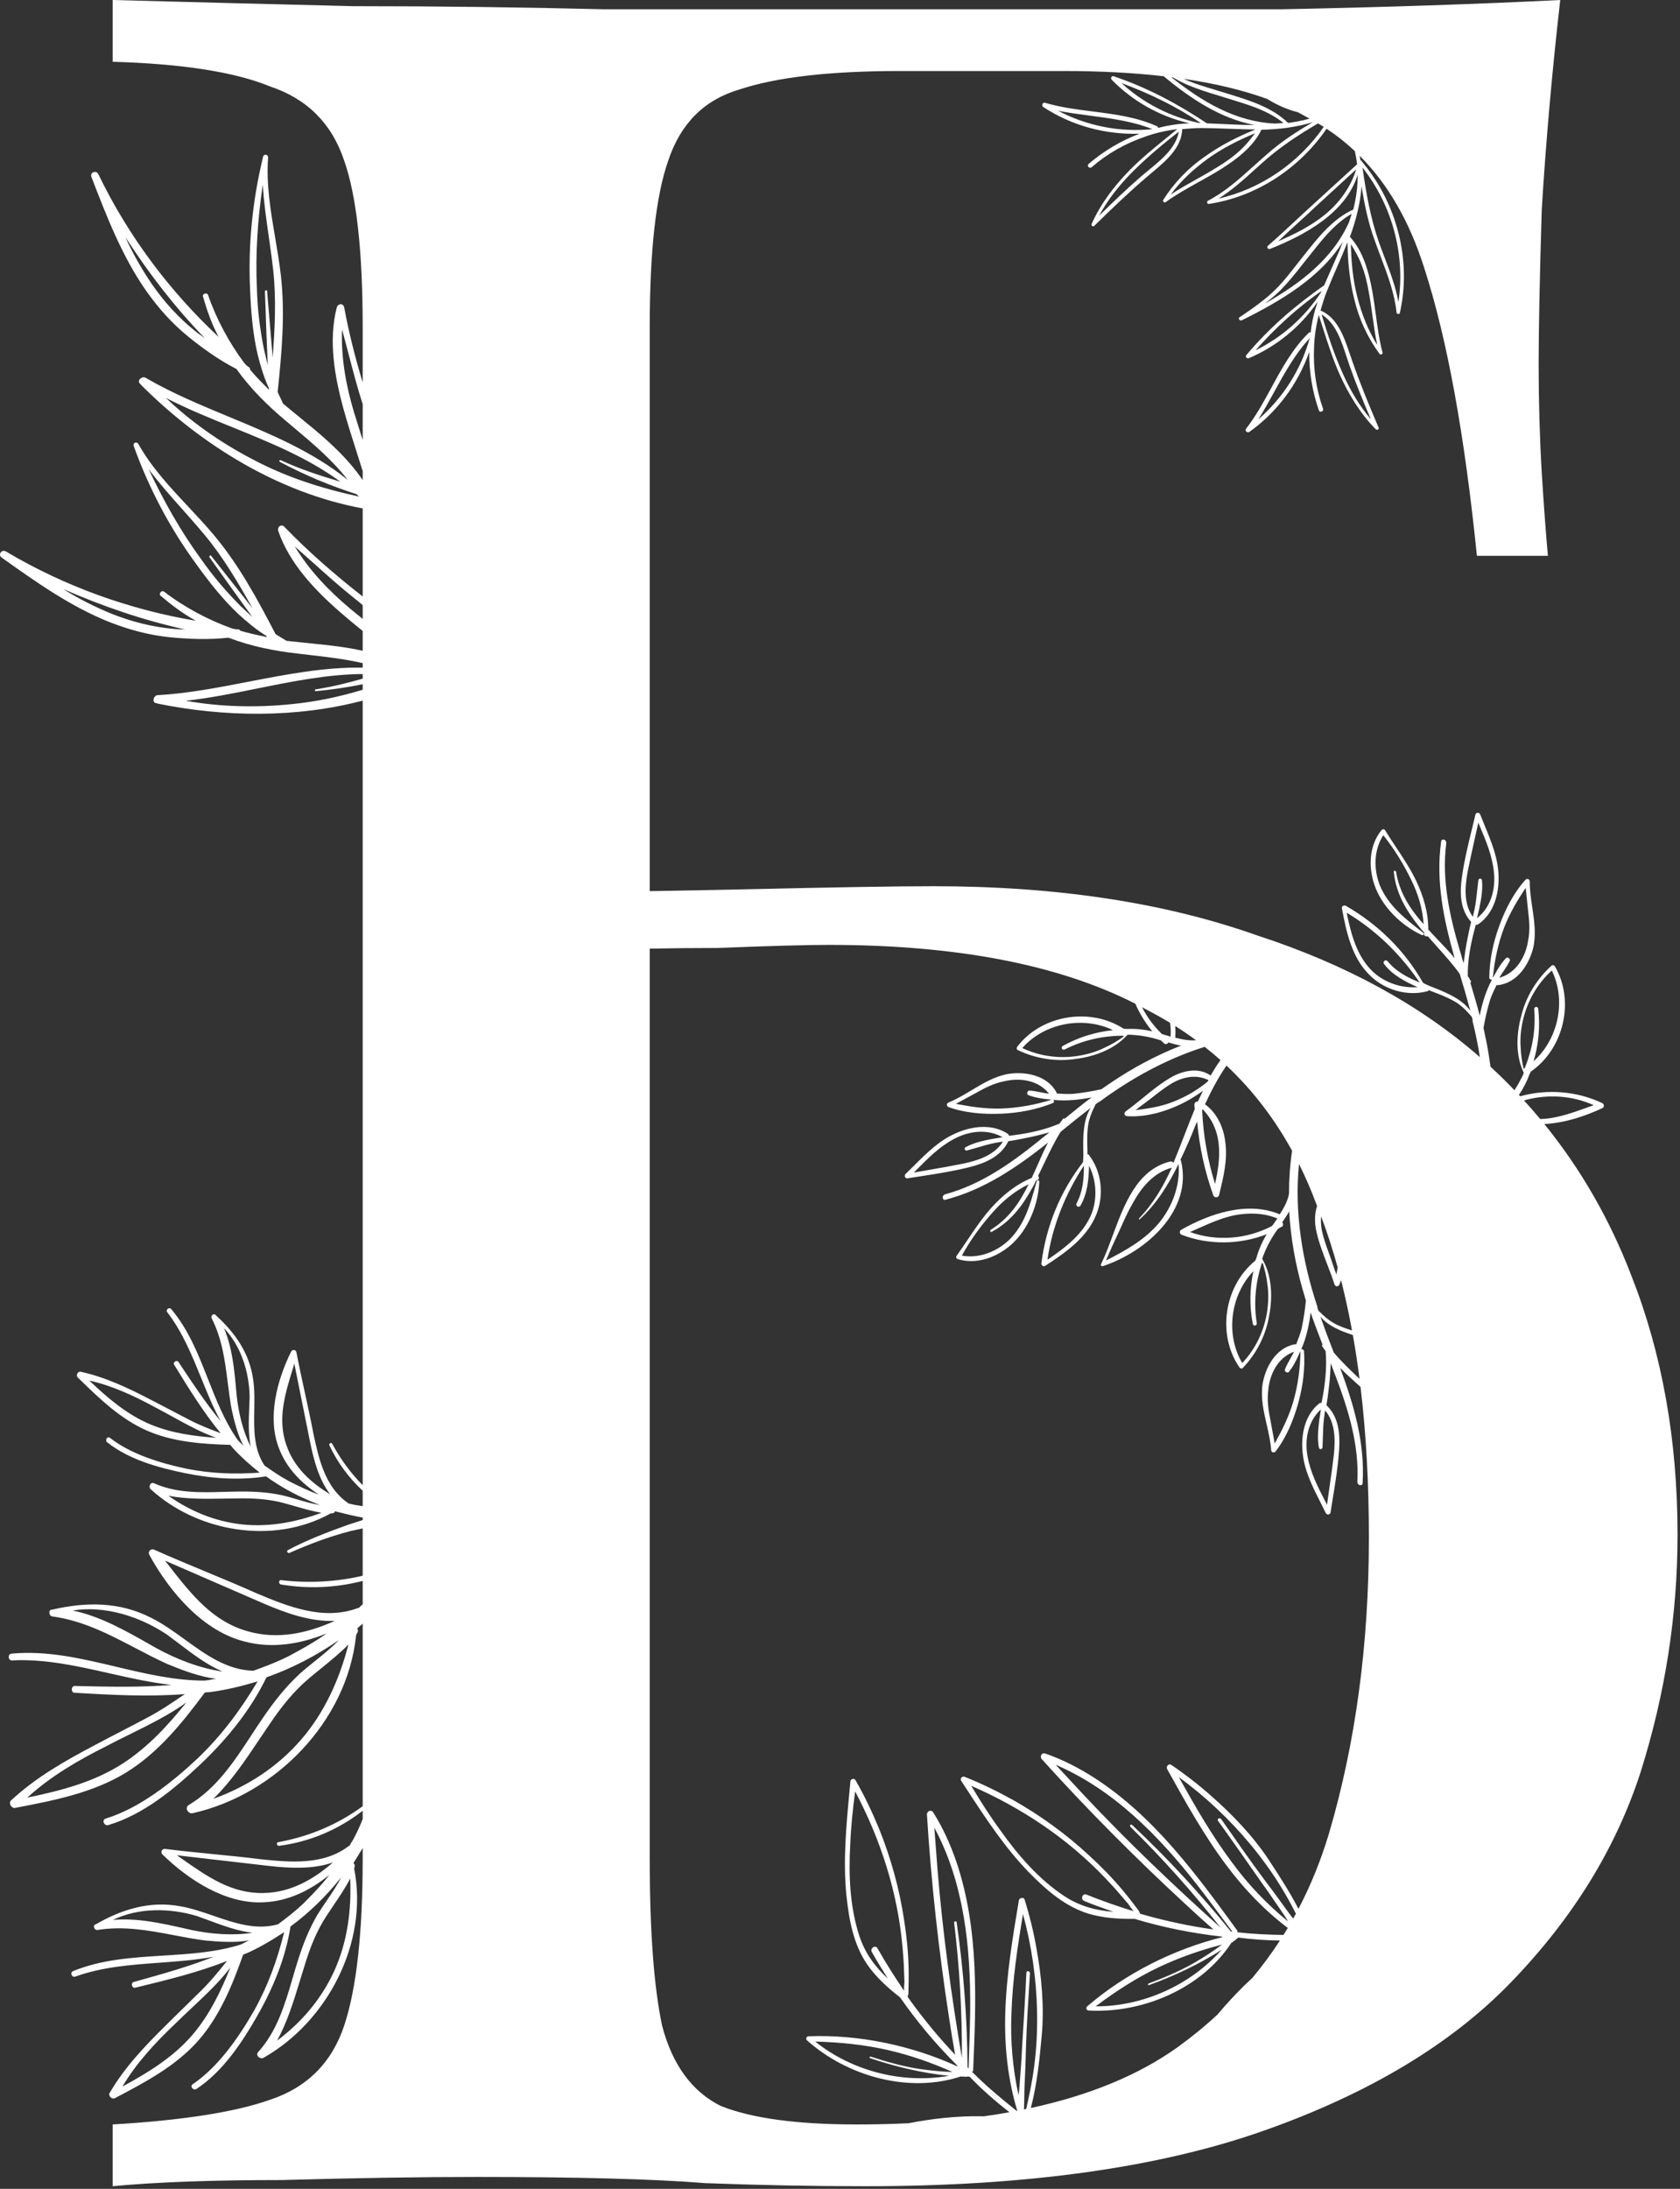 <svg width="86" height="112" viewBox="0 0 86 112" fill="none" xmlns="http://www.w3.org/2000/svg">
<rect x="0" y="0" width="86" height="112" fill="#333333" stroke="none"/>
<path fill-rule="evenodd" clip-rule="evenodd" d="M79.87 0C79.449 3.687 79.133 7.268 78.922 10.744C78.817 14.22 78.764 16.853 78.764 18.644C78.764 20.54 78.817 22.383 78.922 24.174C79.028 25.859 79.133 27.281 79.238 28.44H75.604C74.972 22.225 74.077 17.327 72.918 13.746C72.167 11.355 71.061 9.43 69.601 7.969C69.619 8.048 69.634 8.128 69.647 8.209C69.686 8.215 69.716 8.235 69.726 8.284L69.741 8.294C71.523 10.434 72.265 13.343 71.659 16.011C71.65 16.089 71.507 16.076 71.492 16.003C71.39 15.019 71.043 14.1 70.696 13.181C70.587 12.892 70.477 12.603 70.376 12.312C70.04 11.409 69.852 10.479 69.698 9.531C69.636 10.416 69.406 11.294 69.103 12.121C69.767 12.826 70.059 13.889 70.227 14.784C70.311 15.221 70.369 15.659 70.428 16.095C70.516 16.748 70.604 17.399 70.773 18.045C70.787 18.118 70.684 18.175 70.62 18.11C70.005 17.269 69.576 16.345 69.333 15.336C69.091 14.391 68.986 13.371 68.98 12.396C68.811 12.819 68.631 13.235 68.451 13.65C68.271 14.065 68.091 14.481 67.922 14.904C67.795 15.218 67.697 15.552 67.599 15.886C68.47 16.256 68.804 17.243 69.094 18.1C69.133 18.215 69.172 18.329 69.21 18.438C69.61 19.596 70.084 20.74 70.567 21.87C70.611 21.964 70.498 22.035 70.42 21.96C69.617 21.14 69.041 20.179 68.582 19.171C68.225 18.367 67.963 17.546 67.699 16.718C67.635 16.519 67.571 16.318 67.506 16.119C67.374 16.662 67.282 17.21 67.268 17.77C67.215 18.832 67.369 19.907 67.725 20.908C67.779 21.05 67.568 21.138 67.513 20.996C67.178 20.029 67.009 19.008 67.022 18.004C66.44 19.654 65.38 21.085 63.956 22.099C63.868 22.166 63.706 22.055 63.784 21.94C64.294 21.285 64.692 20.553 65.091 19.822C65.631 18.829 66.172 17.837 66.991 17.034C67.011 17.005 67.06 16.996 67.09 17.017C67.148 16.55 67.236 16.103 67.378 15.673C67.395 15.631 67.406 15.591 67.417 15.551C67.428 15.511 67.439 15.472 67.456 15.431C66.583 16.714 65.361 17.718 63.931 18.328C63.838 18.37 63.725 18.25 63.798 18.174C64.956 16.789 66.301 15.636 67.784 14.599C67.903 14.321 68.026 14.046 68.148 13.771C68.291 13.45 68.433 13.13 68.568 12.812L68.744 12.362C67.592 14.215 65.519 15.421 63.565 16.391C63.471 16.433 63.353 16.289 63.456 16.233C64.139 15.769 64.821 15.305 65.4 14.707C65.717 14.379 66.001 14.016 66.286 13.652C66.399 13.508 66.512 13.364 66.627 13.221C66.679 13.156 66.731 13.091 66.783 13.024C67.48 12.145 68.236 11.19 69.277 10.721C69.294 10.648 69.309 10.579 69.324 10.51C69.338 10.441 69.353 10.372 69.37 10.299C69.458 9.852 69.506 9.4 69.501 8.932C68.914 10.875 66.817 12.022 65.014 12.736C64.921 12.778 64.817 12.645 64.906 12.578C65.385 12.158 65.849 11.728 66.312 11.297C66.622 11.009 66.932 10.722 67.247 10.437L69.471 8.406C69.441 8.175 69.407 7.951 69.352 7.728C68.903 7.306 68.421 6.926 67.908 6.587C66.507 8.633 64.299 10.072 61.878 10.436C61.802 10.455 61.762 10.318 61.825 10.277C62.705 9.823 63.434 9.166 64.164 8.508C64.394 8.301 64.623 8.095 64.857 7.894C65.576 7.253 66.374 6.739 67.201 6.251C66.353 6.515 65.453 6.62 64.572 6.639C64.157 7.514 63.273 8.173 62.5 8.655C62.123 8.892 61.737 9.106 61.352 9.32C60.776 9.639 60.201 9.958 59.661 10.35C59.599 10.39 59.508 10.315 59.545 10.232C60.104 9.352 60.809 8.616 61.661 8.024C62.453 7.454 63.365 6.985 64.271 6.625C63.815 6.621 63.363 6.605 62.91 6.588C62.458 6.572 62.005 6.555 61.55 6.552C61.211 6.548 60.864 6.578 60.517 6.609C60.49 7.555 59.692 8.225 58.999 8.807C58.906 8.885 58.815 8.962 58.727 9.037C57.794 9.831 56.9 10.689 56.023 11.55C55.952 11.626 55.845 11.546 55.886 11.446C56.358 10.4 57.044 9.513 57.816 8.719C58.435 8.093 59.105 7.55 59.78 7.003C59.942 6.871 60.105 6.74 60.267 6.606C59.713 6.681 59.169 6.795 58.642 6.985C57.634 7.323 56.689 7.857 55.886 8.552C55.773 8.655 55.614 8.49 55.727 8.388C56.505 7.723 57.395 7.195 58.335 6.842C56.586 6.9 54.868 6.433 53.405 5.476C53.311 5.418 53.354 5.227 53.49 5.258C54.286 5.494 55.113 5.599 55.939 5.704C57.06 5.846 58.181 5.989 59.227 6.46C59.261 6.468 59.287 6.51 59.279 6.545C59.735 6.43 60.183 6.349 60.636 6.324C60.68 6.325 60.722 6.321 60.763 6.317C60.804 6.313 60.845 6.308 60.89 6.309C59.377 5.963 57.997 5.19 56.909 4.08C56.836 4.009 56.905 3.86 57.003 3.901C58.715 4.475 60.278 5.309 61.784 6.312C62.086 6.322 62.387 6.336 62.686 6.35C63.038 6.366 63.388 6.382 63.733 6.392L64.216 6.393C62.496 6.073 60.948 5.05 59.57 3.901C58.017 3.723 56.305 3.634 54.432 3.634H46.058C42.477 3.634 39.738 3.95 37.842 4.582C36.051 5.109 34.84 6.32 34.208 8.216C33.576 10.007 33.26 12.851 33.26 16.748V45.596C34.919 45.572 36.552 45.541 38.158 45.504C42.688 45.399 45.9 45.346 47.796 45.346C54.116 45.346 59.646 46.189 64.386 47.874C68.911 49.349 72.7 51.422 75.755 54.091C75.658 53.47 75.532 52.854 75.381 52.248C75.391 52.176 75.364 52.099 75.337 52.023C75.051 51.69 74.759 51.394 74.382 51.197C74.074 51.026 73.739 50.897 73.407 50.769C73.315 50.733 73.223 50.697 73.132 50.661C73.127 50.697 73.087 50.728 73.051 50.724C72.026 50.989 70.897 50.653 70.148 49.929C69.202 49.031 68.918 47.69 68.692 46.468C68.671 46.355 68.824 46.302 68.891 46.348C70.563 47.307 71.91 48.644 72.85 50.293C73.072 50.415 73.298 50.5 73.525 50.586L73.527 50.586C74.136 50.834 74.864 51.152 75.267 51.72C75.094 51.073 74.917 50.462 74.724 49.831C74.372 49.341 73.976 48.901 73.577 48.456L73.576 48.455L73.575 48.454L73.574 48.453C73.412 48.273 73.248 48.09 73.087 47.905C73.01 47.931 72.887 47.896 72.901 47.788C72.903 47.77 72.9 47.756 72.898 47.742L72.896 47.73C72.895 47.725 72.894 47.72 72.894 47.714C72.894 47.708 72.894 47.702 72.895 47.695C72.796 47.608 72.702 47.486 72.624 47.384C71.977 46.581 71.452 45.685 71.351 44.626C71.324 44.549 71.437 44.528 71.464 44.605C71.636 45.673 72.186 46.518 72.874 47.289C72.828 46.513 72.598 45.748 72.25 45.041C71.86 44.236 71.377 43.438 70.809 42.737C70.325 43.498 70.311 44.449 70.625 45.28C71.052 46.324 71.902 46.986 72.75 47.646L72.854 47.726C72.921 47.772 72.851 47.891 72.783 47.845C71.729 47.355 70.736 46.395 70.352 45.262C70.048 44.359 70.081 43.263 70.713 42.486C70.758 42.419 70.851 42.413 70.898 42.474C71.074 42.761 71.26 43.041 71.445 43.321C71.817 43.88 72.188 44.44 72.487 45.054C72.861 45.839 73.118 46.68 73.114 47.56C73.294 47.762 73.479 47.955 73.663 48.148L73.664 48.149L73.665 48.15C73.937 48.434 74.208 48.718 74.463 49.025C73.909 47.08 73.489 45.098 73.772 43.064C73.775 42.899 74.047 42.918 74.035 43.155C73.796 44.993 74.199 46.826 74.719 48.602C74.759 48.717 74.79 48.831 74.821 48.946C74.852 49.06 74.883 49.174 74.923 49.289C74.979 48.857 75.036 48.424 75.128 47.997C75.181 47.729 75.234 47.461 75.308 47.177L75.276 47.136C74.719 46.493 74.723 45.613 74.847 44.804C74.969 43.976 75.166 43.169 75.363 42.365C75.418 42.139 75.473 41.913 75.527 41.687C75.541 41.579 75.71 41.547 75.768 41.665C75.843 41.859 75.923 42.053 76.004 42.248L76.004 42.249L76.004 42.25L76.005 42.251C76.348 43.084 76.696 43.928 76.712 44.836C76.739 45.757 76.459 46.782 75.638 47.314C75.62 47.311 75.606 47.314 75.592 47.316C75.578 47.319 75.564 47.322 75.546 47.319C75.524 47.417 75.498 47.51 75.472 47.603C75.447 47.696 75.421 47.789 75.399 47.886C75.238 48.562 75.133 49.226 75.136 49.905C75.134 49.925 75.132 49.934 75.135 49.942C75.137 49.948 75.141 49.953 75.147 49.961C75.181 50.005 75.204 50.047 75.226 50.087C75.244 50.121 75.262 50.153 75.284 50.181C75.315 50.222 75.29 50.274 75.269 50.29C75.436 50.844 75.602 51.398 75.748 51.968C75.805 51.664 75.879 51.38 75.973 51.081C76.078 50.753 76.209 50.428 76.376 50.118C76.323 50.14 76.242 50.101 76.237 50.035C76.246 49.119 76.436 48.228 76.749 47.372C77.061 46.515 77.503 45.658 78.101 45.005C78.182 44.943 78.306 44.978 78.308 45.106C78.307 45.553 78.372 45.995 78.438 46.435C78.538 47.113 78.638 47.787 78.493 48.469C78.288 49.34 77.669 50.302 76.684 50.407C76.671 50.417 76.66 50.413 76.645 50.407C76.636 50.403 76.625 50.399 76.612 50.397C76.486 50.656 76.361 50.914 76.272 51.177C76.139 51.636 76.022 52.115 75.941 52.599C75.965 52.694 75.984 52.793 76.003 52.892C76.022 52.99 76.042 53.089 76.066 53.184C76.16 53.645 76.237 54.11 76.297 54.578C76.329 54.608 76.362 54.638 76.394 54.668C76.783 55.031 77.16 55.403 77.525 55.783C77.663 55.574 77.79 55.355 77.904 55.12C77.926 55.086 77.94 55.051 77.954 55.016C77.967 54.981 77.981 54.947 78.004 54.913C77.996 54.903 77.993 54.889 77.99 54.874C77.988 54.86 77.985 54.846 77.977 54.836C77.576 53.975 77.624 52.9 77.87 51.998C78.109 51.003 78.668 50.088 79.435 49.403C79.496 49.356 79.563 49.402 79.595 49.443C80.629 51.215 80.053 53.667 78.362 54.833L78.287 54.988C78.158 55.349 77.971 55.703 77.755 56.026L77.819 56.094C79.196 55.709 80.735 55.828 82.019 56.445C82.123 56.496 82.14 56.645 82.023 56.702C81.132 57.119 80.087 57.464 79.054 57.514C80.92 59.813 82.404 62.393 83.504 65.254C85.084 69.257 85.874 73.681 85.874 78.526C85.874 82.634 85.242 86.689 83.978 90.692C82.714 94.589 80.502 98.171 77.342 101.436C74.287 104.596 70.074 107.124 64.702 109.02C59.33 110.916 52.536 111.864 44.32 111.864C41.581 111.864 38.843 111.811 36.104 111.706C33.471 111.495 29.573 111.39 24.412 111.39C21.463 111.39 18.145 111.443 14.458 111.548C10.877 111.548 7.98 111.653 5.768 111.864V108.704C9.349 108.493 12.036 108.072 13.826 107.44C15.722 106.808 16.986 105.544 17.618 103.648C18.25 101.752 18.566 98.908 18.566 95.116V94.562C18.412 94.82 18.255 95.07 18.097 95.321L18.093 95.327C18.155 95.384 18.183 95.454 18.141 95.551C18.148 95.568 18.143 95.58 18.138 95.592C18.133 95.605 18.127 95.617 18.134 95.634C18.869 99.421 16.749 103.445 13.493 105.292C13.334 105.395 13.052 105.183 13.217 104.997C14.184 103.93 14.586 102.558 14.979 101.216C15.071 100.9 15.163 100.585 15.262 100.277C15.511 99.493 15.808 98.73 16.236 97.996C16.385 97.751 16.548 97.512 16.713 97.271C16.976 96.886 17.244 96.494 17.465 96.059C16.72 96.998 15.83 97.874 14.871 98.574C14.621 100.166 13.992 101.705 13.191 103.11C12.39 104.515 11.417 105.989 10.058 106.887C9.899 106.99 9.686 106.751 9.879 106.635C11.169 105.763 12.211 104.263 12.992 102.906C13.717 101.612 14.194 100.294 14.546 98.863C13.946 99.261 13.332 99.624 12.691 99.917L12.449 100.012C11.883 101.607 11.233 103.195 10.129 104.437C8.983 105.726 7.42 106.549 5.919 107.339L5.866 107.367C5.728 107.422 5.542 107.253 5.604 107.107C6.363 105.799 7.405 104.703 8.496 103.627C8.79 103.333 9.08 103.051 9.369 102.769L9.369 102.768C9.67 102.475 9.97 102.182 10.276 101.877C10.766 101.401 11.194 100.87 11.622 100.338C10.104 100.935 8.504 101.323 6.904 101.711C6.753 101.73 6.691 101.472 6.829 101.418L6.942 101.387C8.302 101.008 9.63 100.638 10.939 100.122C10.027 100.292 9.092 100.36 8.157 100.429C6.697 100.535 5.234 100.642 3.851 101.138C3.678 101.206 3.568 100.926 3.74 100.858C5.206 100.259 6.776 100.162 8.347 100.065C9.682 99.982 11.018 99.9 12.291 99.509C12.377 99.475 12.452 99.436 12.526 99.397C12.6 99.357 12.674 99.318 12.76 99.284C12.015 99.416 11.236 99.359 10.492 99.289C9.961 99.22 9.438 99.121 8.918 99.022C7.626 98.777 6.344 98.535 4.983 98.754C4.832 98.774 4.735 98.529 4.873 98.475L4.908 98.461C6.239 97.695 7.66 97.256 9.204 97.536C9.778 97.631 10.349 97.828 10.922 98.025C12.008 98.399 13.101 98.776 14.229 98.463C14.692 98.12 15.12 97.79 15.554 97.377L15.556 97.374C16.011 96.913 16.466 96.452 16.858 95.935C15.893 96.719 14.761 97.285 13.507 97.335C11.597 97.442 9.681 96.218 8.324 94.896C8.2 94.783 8.282 94.589 8.448 94.605C9.265 94.707 10.084 94.788 10.902 94.87C11.721 94.951 12.54 95.032 13.357 95.134C14.894 95.296 16.583 95.438 17.866 94.448L17.901 94.434C17.932 94.362 17.975 94.294 18.018 94.227C18.061 94.159 18.105 94.092 18.136 94.019C18.303 93.708 18.441 93.393 18.566 93.078V92.653C17.323 93.62 15.851 94.247 14.281 94.447C14.164 94.453 14.13 94.265 14.247 94.259C15.836 93.971 17.294 93.351 18.566 92.421V83.079C18.473 83.161 18.38 83.242 18.287 83.323C18.336 83.405 18.343 83.492 18.265 83.585C18.267 83.607 18.257 83.618 18.247 83.63C18.237 83.642 18.227 83.653 18.229 83.675C17.77 88.101 14.081 91.831 9.868 92.777C9.658 92.838 9.418 92.509 9.663 92.359C11.086 91.507 11.991 90.126 12.874 88.778C13.082 88.459 13.29 88.143 13.502 87.835C14.04 87.053 14.624 86.311 15.342 85.645C15.588 85.425 15.848 85.216 16.111 85.005C16.531 84.668 16.958 84.325 17.348 83.919C16.21 84.706 14.934 85.374 13.641 85.825C12.832 87.498 11.622 88.986 10.267 90.268C8.912 91.55 7.343 92.85 5.542 93.386C5.333 93.446 5.177 93.111 5.429 93.047C7.145 92.518 8.799 91.212 10.115 89.976C11.349 88.791 12.317 87.496 13.186 86.035C12.391 86.273 11.591 86.468 10.785 86.576L10.487 86.6C9.326 88.171 8.077 89.705 6.442 90.706C4.747 91.743 2.749 92.127 0.829 92.496L0.754 92.51C0.584 92.524 0.435 92.275 0.553 92.135C1.83 90.946 3.347 90.085 4.911 89.264C5.343 89.034 5.765 88.815 6.187 88.597C6.609 88.378 7.031 88.16 7.463 87.929C8.163 87.569 8.814 87.126 9.464 86.682C7.589 86.833 5.693 86.724 3.798 86.616C3.624 86.586 3.642 86.281 3.813 86.267L3.935 86.27C5.568 86.308 7.162 86.346 8.783 86.215C7.719 86.097 6.664 85.859 5.609 85.621C3.961 85.249 2.312 84.876 0.62 84.959C0.406 84.976 0.379 84.631 0.592 84.614C2.41 84.444 4.176 84.863 5.943 85.283C7.443 85.639 8.945 85.996 10.481 85.992C10.588 85.984 10.682 85.965 10.777 85.947C10.873 85.928 10.967 85.909 11.074 85.901C10.208 85.797 9.367 85.473 8.569 85.146C8.006 84.891 7.462 84.607 6.92 84.323C5.576 83.62 4.245 82.922 2.669 82.708C2.495 82.679 2.471 82.376 2.641 82.363L2.684 82.359C4.41 81.96 6.125 81.953 7.735 82.779C8.337 83.076 8.902 83.485 9.468 83.895C10.541 84.672 11.621 85.454 12.971 85.488C13.596 85.264 14.179 85.043 14.797 84.733C15.455 84.376 16.112 84.019 16.72 83.579C15.391 84.12 13.953 84.366 12.551 84.001C10.408 83.477 8.704 81.485 7.649 79.57C7.55 79.404 7.707 79.218 7.884 79.291C8.751 79.677 9.627 80.041 10.504 80.406C11.38 80.77 12.256 81.134 13.124 81.521C14.767 82.215 16.583 82.938 18.331 82.276L18.374 82.272C18.43 82.205 18.498 82.147 18.566 82.088V80.893C17.203 81.243 15.778 81.311 14.375 81.073C14.243 81.04 14.268 80.82 14.4 80.853C15.818 81.018 17.217 80.942 18.566 80.627V78.206C18.33 78.255 18.097 78.306 17.874 78.359C16.835 78.632 15.807 79.02 14.819 79.459C14.724 79.496 14.647 79.352 14.742 79.314C15.739 78.785 16.767 78.396 17.841 78.012L18.566 77.777V77.646C18.53 77.64 18.494 77.635 18.455 77.631C18.004 77.545 17.579 77.437 17.154 77.33C17.124 77.396 17.074 77.438 16.983 77.429C16.97 77.44 16.959 77.439 16.947 77.438C16.936 77.437 16.924 77.436 16.912 77.446C13.988 79.062 10.107 78.39 7.715 76.201C7.588 76.098 7.687 75.808 7.885 75.895C9.021 76.406 10.26 76.371 11.47 76.336C11.755 76.328 12.039 76.32 12.32 76.319C13.033 76.315 13.74 76.356 14.459 76.513C14.701 76.57 14.941 76.641 15.184 76.712C15.572 76.826 15.966 76.942 16.383 77.008C15.41 76.645 14.451 76.145 13.618 75.542C12.24 75.761 10.804 75.654 9.432 75.37C8.061 75.085 6.587 74.676 5.484 73.797C5.357 73.693 5.497 73.454 5.644 73.582C6.707 74.412 8.221 74.87 9.547 75.151C10.807 75.402 12.021 75.443 13.293 75.352C12.805 74.964 12.342 74.555 11.93 74.105L11.787 73.931C10.321 73.89 8.84 73.779 7.521 73.201C6.155 72.602 5.061 71.536 4.01 70.511L3.969 70.471C3.887 70.372 3.977 70.173 4.113 70.186C5.394 70.462 6.576 71.028 7.752 71.639C8.079 71.806 8.394 71.972 8.709 72.137C9.025 72.304 9.342 72.471 9.67 72.638C10.193 72.915 10.745 73.126 11.297 73.336C10.4 72.246 9.653 71.031 8.906 69.816C8.85 69.697 9.046 69.577 9.128 69.676L9.179 69.754C9.856 70.776 10.517 71.774 11.293 72.716C10.909 72.01 10.603 71.258 10.297 70.505C9.819 69.331 9.341 68.154 8.563 67.147C8.461 67.023 8.662 66.858 8.764 66.982C9.649 68.029 10.149 69.297 10.648 70.566C11.073 71.643 11.498 72.722 12.159 73.666C12.21 73.728 12.262 73.779 12.314 73.83C12.367 73.88 12.419 73.931 12.47 73.993C12.162 73.414 12.001 72.757 11.86 72.125C11.775 71.669 11.717 71.212 11.659 70.756C11.516 69.626 11.374 68.507 10.83 67.444C10.773 67.324 10.949 67.179 11.031 67.279L11.051 67.303C12.038 68.196 12.778 69.249 12.96 70.596C13.035 71.094 13.026 71.618 13.016 72.142C12.998 73.137 12.98 74.138 13.538 74.984C13.945 75.273 14.331 75.538 14.787 75.785L14.788 75.786C15.29 76.038 15.792 76.289 16.324 76.475C15.42 75.888 14.651 75.108 14.274 74.087C13.677 72.542 14.173 70.637 14.9 69.166C14.96 69.034 15.142 69.05 15.173 69.191C15.307 69.891 15.459 70.587 15.611 71.283C15.762 71.979 15.914 72.676 16.048 73.376C16.326 74.686 16.66 76.115 17.818 76.908L17.838 76.933C17.906 76.939 17.974 76.957 18.041 76.975C18.108 76.992 18.175 77.01 18.243 77.016C18.351 77.036 18.459 77.052 18.566 77.066V76.277C17.858 75.622 17.277 74.837 16.861 73.954C16.825 73.859 16.971 73.781 17.007 73.876C17.431 74.666 17.954 75.376 18.566 75.994V35.85C15.159 36.745 11.472 36.695 8.058 36C8.02 35.975 8.02 35.975 7.989 35.981C7.753 35.933 7.872 35.578 8.064 35.571C9.617 35.483 11.173 35.181 12.731 34.88C14.673 34.505 16.618 34.128 18.566 34.162V33.931C17.66 33.722 16.712 33.613 15.809 33.509C15.633 33.489 15.458 33.468 15.286 33.448C14.064 33.312 12.854 33.074 11.695 32.629C10.688 32.743 9.647 32.7 8.693 32.606C7.639 32.501 6.613 32.224 5.629 31.84C3.623 31.047 1.84 29.779 0.093 28.536C-0.132 28.387 0.093 28.076 0.318 28.226C3.341 30.021 6.653 31.195 10.029 31.764C9.374 31.409 8.797 30.971 8.208 30.471C8.119 30.358 8.278 30.193 8.39 30.267C9.43 31.068 10.666 31.727 11.886 32.16C11.912 32.167 11.933 32.171 11.951 32.174C11.979 32.178 12 32.182 12.023 32.197C12.054 32.191 12.079 32.194 12.104 32.197C12.128 32.2 12.153 32.202 12.184 32.196C12.252 32.214 12.29 32.239 12.296 32.271C12.737 32.404 13.2 32.501 13.664 32.596C13.653 32.587 13.649 32.566 13.644 32.545C13.125 32.227 12.655 31.833 12.216 31.432C11.412 30.681 10.704 29.777 10.066 28.892C8.706 27.041 7.628 24.997 6.846 22.826C6.782 22.675 6.984 22.566 7.079 22.711C7.751 23.913 8.694 24.919 9.636 25.924C10.078 26.396 10.52 26.868 10.933 27.359C12.226 28.895 13.182 30.668 14.107 32.447C14.2 32.509 14.293 32.564 14.384 32.618C14.477 32.673 14.569 32.727 14.663 32.79C14.911 32.819 15.149 32.843 15.387 32.866C15.626 32.89 15.866 32.913 16.114 32.943C16.91 33.017 17.747 33.118 18.566 33.298V32.287C18.163 31.959 17.764 31.63 17.376 31.293C16.108 30.179 14.825 28.838 14.249 27.183C14.171 26.969 14.391 26.791 14.555 26.953C15.794 28.238 17.137 29.402 18.527 30.49L18.566 30.52V26.013C14.256 25.222 10.278 22.753 7.208 19.683C7.19 19.642 7.19 19.642 7.161 19.63C6.991 19.459 7.285 19.229 7.449 19.328C8.793 20.112 10.257 20.719 11.723 21.328C13.865 22.217 16.012 23.108 17.797 24.552C17.032 23.553 16.006 22.689 15.046 21.882C14.91 21.768 14.776 21.655 14.644 21.543C13.701 20.756 12.822 19.89 12.102 18.879C11.198 18.419 10.354 17.808 9.61 17.203C8.789 16.534 8.086 15.737 7.477 14.874C6.242 13.106 5.454 11.064 4.684 9.064C4.579 8.815 4.937 8.679 5.042 8.928C6.574 12.094 8.687 14.901 11.189 17.238C10.839 16.58 10.599 15.897 10.384 15.155C10.373 15.012 10.596 14.961 10.648 15.086C11.074 16.327 11.741 17.559 12.519 18.593C12.537 18.614 12.553 18.628 12.566 18.64C12.587 18.66 12.602 18.674 12.613 18.7C12.643 18.711 12.662 18.727 12.681 18.743C12.7 18.76 12.719 18.776 12.748 18.787C12.795 18.84 12.812 18.882 12.8 18.912C13.094 19.266 13.428 19.602 13.762 19.938C13.758 19.924 13.765 19.904 13.773 19.884C13.516 19.333 13.341 18.744 13.196 18.168C12.94 17.098 12.849 15.954 12.804 14.863C12.692 12.569 12.921 10.27 13.466 8.028C13.496 7.866 13.725 7.887 13.725 8.06C13.621 9.433 13.853 10.793 14.084 12.151C14.192 12.789 14.3 13.426 14.374 14.063C14.604 16.058 14.423 18.063 14.213 20.058C14.257 20.161 14.304 20.258 14.351 20.354C14.397 20.45 14.444 20.547 14.488 20.651C14.678 20.812 14.864 20.963 15.05 21.115C15.237 21.266 15.423 21.417 15.613 21.579C16.668 22.427 17.778 23.406 18.566 24.564V24.102C18.477 23.819 18.387 23.536 18.296 23.253L18.296 23.252C18.045 22.466 17.794 21.682 17.576 20.899C17.134 19.271 16.803 17.444 17.236 15.746C17.289 15.524 17.571 15.497 17.618 15.723C17.859 17.027 18.185 18.308 18.566 19.567V16.748C18.566 12.851 18.25 10.007 17.618 8.216C16.986 6.32 15.722 5.056 13.826 4.424C12.036 3.687 9.349 3.265 5.768 3.16V0C9.665 0.105 13.774 0.211 18.092 0.316C22.411 0.316 26.677 0.369 30.89 0.474H42.582H51.588H65.65C70.917 0.369 75.657 0.211 79.87 0ZM60.596 4.034C60.668 4.068 60.741 4.1 60.815 4.132C61.237 4.307 61.678 4.439 62.121 4.572C62.296 4.625 62.471 4.678 62.646 4.733C62.725 4.758 62.806 4.782 62.886 4.807C63.959 5.136 65.124 5.493 65.939 6.292C66.013 6.282 66.083 6.27 66.153 6.259C66.222 6.247 66.292 6.236 66.366 6.225C66.593 6.184 66.817 6.133 67.04 6.07C66.998 6.048 66.956 6.026 66.914 6.004C66.757 5.913 66.595 5.825 66.429 5.74C65.886 5.605 65.363 5.367 64.869 5.064C63.635 4.615 62.21 4.272 60.596 4.034ZM60.03 3.957C60.252 4.083 60.472 4.199 60.703 4.307C61.258 4.544 61.824 4.728 62.394 4.895C62.548 4.944 62.702 4.991 62.854 5.038C63.347 5.189 63.831 5.337 64.309 5.517C64.817 5.724 65.299 5.963 65.706 6.294C65.634 6.296 65.561 6.302 65.488 6.308C65.415 6.314 65.342 6.321 65.27 6.322C63.261 6.236 61.52 5.195 59.959 3.947C59.983 3.95 60.006 3.953 60.03 3.957ZM67.472 6.314C66.568 6.844 65.692 7.411 64.881 8.101C64.662 8.29 64.445 8.485 64.229 8.68C63.635 9.217 63.041 9.753 62.37 10.164C64.539 9.674 66.484 8.34 67.762 6.492C67.667 6.432 67.57 6.372 67.472 6.314ZM18.566 30.963C18.427 30.842 18.282 30.724 18.133 30.606C17.409 30.031 16.723 29.416 16.028 28.793C15.719 28.516 15.407 28.237 15.09 27.959C15.833 29.184 16.827 30.224 17.925 31.144C18.137 31.32 18.352 31.494 18.566 31.668V30.963ZM18.566 34.489C16.764 34.504 14.975 34.865 13.184 35.226C11.962 35.473 10.739 35.72 9.51 35.857C11.286 36.172 13.1 36.215 14.899 36.032C16.156 35.913 17.37 35.655 18.566 35.294V35.012C17.778 35.171 16.981 35.289 16.176 35.366C16.114 35.379 16.094 35.285 16.156 35.272C16.963 35.151 17.773 34.953 18.566 34.726V34.489ZM18.566 22.512V20.68C18.289 19.822 18.062 18.952 17.832 18.071C17.727 17.669 17.621 17.264 17.509 16.857C17.453 18.289 17.708 19.705 18.116 21.078C18.219 21.418 18.326 21.756 18.434 22.095L18.434 22.096C18.479 22.235 18.522 22.373 18.566 22.512ZM33.26 95.116V48.54C34.407 48.517 35.566 48.506 36.736 48.506C39.37 48.401 41.266 48.348 42.424 48.348C48.946 48.348 54.177 49.352 58.118 51.358C58.342 51.867 58.634 52.346 58.985 52.771C58.566 52.677 58.12 52.628 57.693 52.649L57.522 52.639C55.797 51.523 53.311 51.931 52.07 53.564C52.044 53.609 52.028 53.688 52.095 53.727C53.021 54.173 54.08 54.339 55.091 54.18C56.018 54.061 57.03 53.694 57.672 52.994C57.676 52.987 57.682 52.981 57.689 52.975L57.697 52.97L57.702 52.967C57.714 52.959 57.726 52.951 57.733 52.94C57.773 52.948 57.81 52.947 57.847 52.946C57.885 52.946 57.922 52.945 57.962 52.953C58.477 52.983 58.954 53.081 59.428 53.235C59.452 53.263 59.48 53.286 59.505 53.308C59.535 53.333 59.562 53.356 59.579 53.383C59.655 53.456 59.761 53.428 59.812 53.339C59.845 53.348 59.879 53.358 59.913 53.368C60.089 53.419 60.276 53.473 60.457 53.503C59.196 53.994 57.994 54.639 56.878 55.392C56.799 55.45 56.715 55.506 56.631 55.562C56.547 55.617 56.463 55.673 56.385 55.732C55.907 55.842 55.419 55.917 54.944 55.97C54.667 55.988 54.38 55.971 54.094 55.955C54.091 55.941 54.09 55.929 54.09 55.92C54.09 55.904 54.089 55.892 54.075 55.884C53.601 55.015 52.475 54.81 51.592 54.954C50.907 55.082 50.323 55.432 49.734 55.785C49.353 56.013 48.97 56.243 48.557 56.413C48.439 56.464 48.454 56.592 48.543 56.643C49.375 56.946 50.336 57.025 51.247 56.986C52.157 56.948 53.053 56.781 53.903 56.439C53.962 56.41 53.967 56.319 53.927 56.279C54.276 56.315 54.627 56.312 54.971 56.283C55.283 56.255 55.573 56.214 55.876 56.151C55.406 56.503 54.959 56.868 54.512 57.233L54.508 57.236C54.486 57.223 54.429 57.219 54.403 57.264C54.385 57.295 54.362 57.323 54.338 57.354C54.31 57.389 54.28 57.426 54.252 57.474C54.239 57.496 54.239 57.496 54.204 57.506C53.578 57.769 52.924 57.927 52.239 58.036C52.14 58.054 52.044 58.065 51.949 58.077C51.853 58.089 51.758 58.1 51.659 58.117C51.654 58.1 51.646 58.088 51.638 58.076C51.634 58.069 51.629 58.062 51.625 58.054C51.624 58.051 51.623 58.049 51.622 58.046C51.62 58.042 51.619 58.039 51.618 58.034C50.813 57.48 49.758 57.614 48.918 57.991C48.086 58.353 47.439 58.997 46.801 59.633L46.801 59.634C46.651 59.783 46.501 59.933 46.35 60.077C46.263 60.176 46.358 60.32 46.463 60.291C46.692 60.254 46.921 60.219 47.15 60.184L47.151 60.184C47.97 60.057 48.791 59.931 49.603 59.726C50.397 59.531 51.212 59.198 51.593 58.437L51.619 58.392C51.907 58.352 52.174 58.298 52.441 58.245L52.444 58.244C52.873 58.166 53.294 58.053 53.714 57.94L53.717 57.939C53.626 58.02 53.532 58.092 53.438 58.164C53.345 58.237 53.251 58.309 53.16 58.39C51.718 59.551 50.179 60.625 48.39 61.108C48.166 61.187 48.254 61.446 48.407 61.386C50.394 60.868 52.064 59.721 53.649 58.465C53.463 58.818 53.305 59.177 53.146 59.537C53.038 59.782 52.929 60.028 52.812 60.272C51.998 60.605 51.319 61.165 50.738 61.811C50.284 62.322 49.909 62.88 49.534 63.437C49.347 63.715 49.16 63.993 48.962 64.266C48.924 64.333 48.965 64.416 49.044 64.432C50.004 64.719 51.028 64.33 51.746 63.703C52.646 62.914 53.152 61.63 53.202 60.468C53.218 60.388 53.082 60.369 53.065 60.449L53.03 60.575C52.745 61.611 52.46 62.65 51.659 63.444C51.011 64.052 50.127 64.404 49.239 64.248C49.669 63.455 50.222 62.703 50.816 62.034C51.336 61.442 51.954 60.937 52.654 60.597C52.204 61.528 51.635 62.359 50.714 62.928C50.653 62.982 50.716 63.078 50.777 63.024C51.716 62.526 52.343 61.697 52.837 60.792C52.901 60.681 52.979 60.547 53.021 60.423C53.038 60.418 53.05 60.41 53.062 60.402C53.075 60.394 53.087 60.386 53.104 60.382C53.209 60.353 53.194 60.225 53.141 60.165C53.251 59.944 53.357 59.723 53.462 59.503L53.462 59.502C53.72 58.963 53.976 58.428 54.293 57.915C54.803 57.495 55.299 57.097 55.83 56.691C55.46 57.28 55.445 58.075 55.45 58.732C55.458 58.975 55.465 59.217 55.438 59.469C54.275 60.969 53.555 62.726 53.309 64.637C53.292 64.716 53.4 64.838 53.496 64.775C54.539 64.098 55.668 63.322 56.136 62.105C56.518 61.136 56.396 59.964 55.759 59.119C55.75 59.084 55.705 59.059 55.67 59.068C55.669 58.97 55.666 58.872 55.664 58.774C55.655 58.418 55.646 58.058 55.686 57.708C55.724 57.284 55.886 56.901 56.083 56.509L56.084 56.509C56.145 56.455 56.205 56.401 56.275 56.382C57.904 55.177 59.731 54.173 61.669 53.565C61.946 53.783 62.215 54.009 62.477 54.242C62.294 54.498 62.128 54.763 61.971 55.033C61.344 54.581 60.48 54.796 59.882 55.164C59.388 55.458 58.941 55.822 58.496 56.185C58.209 56.419 57.922 56.652 57.625 56.865C57.516 56.951 57.553 57.092 57.69 57.111C58.514 57.171 59.379 56.957 60.123 56.643C60.63 56.431 61.12 56.148 61.577 55.817C61.537 55.913 61.494 56 61.451 56.087C61.408 56.174 61.366 56.261 61.325 56.356C61.233 56.362 61.15 56.403 61.142 56.518C61.139 56.576 61.145 56.668 61.163 56.739C60.974 57.194 60.796 57.656 60.617 58.118C60.439 58.58 60.26 59.043 60.07 59.499C60.039 59.451 59.972 59.413 59.902 59.432C58.211 59.846 57.553 61.618 56.959 63.22C56.766 63.742 56.579 64.245 56.365 64.678C56.327 64.745 56.38 64.806 56.45 64.787C58.681 64.053 61.069 61.922 60.456 59.395C60.447 59.36 60.425 59.347 60.425 59.347C60.716 58.742 60.985 58.123 61.231 57.492L61.283 57.403C61.398 58.689 61.675 59.951 62.106 61.152C62.143 61.293 62.372 61.306 62.405 61.147L62.419 61.092C62.631 60.223 62.849 59.333 62.724 58.444C62.643 57.713 62.311 56.956 61.684 56.504C62 55.825 62.356 55.145 62.784 54.524C64.111 55.769 65.231 57.223 66.143 58.884C66.034 59.616 65.984 60.356 65.984 61.088C65.91 61.466 65.729 61.801 65.511 62.135C63.855 61.441 61.928 62.097 60.467 62.925C60.354 62.991 60.383 63.138 60.49 63.181C61.864 63.713 63.466 63.694 64.84 63.153C64.621 63.523 64.436 63.931 64.324 64.343L64.261 64.504C62.666 65.797 62.283 68.287 63.452 69.973C63.486 70.011 63.557 70.052 63.614 70.001C64.326 69.258 64.812 68.302 64.973 67.292C65.148 66.374 65.112 65.298 64.645 64.471C64.636 64.461 64.633 64.447 64.629 64.433C64.625 64.419 64.621 64.406 64.612 64.396C64.632 64.361 64.644 64.325 64.654 64.289C64.665 64.253 64.676 64.218 64.696 64.182C64.885 63.701 65.125 63.278 65.419 62.876C65.453 62.861 65.483 62.842 65.512 62.825C65.545 62.804 65.576 62.785 65.606 62.777C65.699 62.728 65.705 62.619 65.636 62.542L65.654 62.516L65.696 62.454C65.799 62.303 65.908 62.142 65.993 61.98C66.069 63.331 66.309 64.674 66.679 65.969C66.71 66.061 66.737 66.159 66.764 66.256L66.765 66.257C66.791 66.353 66.818 66.45 66.849 66.542C66.806 67.031 66.726 67.518 66.629 67.986C66.561 68.254 66.457 68.52 66.353 68.787L66.352 68.79C66.338 68.789 66.327 68.785 66.317 68.783C66.302 68.778 66.291 68.775 66.279 68.785C65.305 68.967 64.762 69.974 64.626 70.858C64.535 71.549 64.687 72.213 64.84 72.882C64.939 73.316 65.038 73.751 65.072 74.196C65.084 74.324 65.21 74.35 65.286 74.281C65.832 73.584 66.205 72.695 66.451 71.817C66.696 70.939 66.815 70.035 66.753 69.122C66.743 69.056 66.659 69.024 66.609 69.049C66.751 68.728 66.856 68.394 66.935 68.058C67.005 67.752 67.057 67.464 67.091 67.157C67.281 67.713 67.489 68.253 67.698 68.793C67.679 68.81 67.658 68.863 67.692 68.901C67.716 68.928 67.736 68.959 67.758 68.991C67.782 69.029 67.809 69.069 67.845 69.11C67.863 69.129 67.863 69.129 67.861 69.166C67.917 69.843 67.864 70.513 67.756 71.199C67.742 71.298 67.723 71.393 67.705 71.488C67.686 71.582 67.668 71.676 67.654 71.775C67.635 71.774 67.622 71.778 67.608 71.782C67.594 71.785 67.58 71.789 67.562 71.788C66.785 72.382 66.586 73.426 66.684 74.342C66.77 75.245 67.183 76.06 67.59 76.863C67.686 77.052 67.781 77.241 67.872 77.43C67.939 77.543 68.105 77.498 68.111 77.389C68.146 77.16 68.184 76.931 68.221 76.701L68.222 76.7L68.222 76.698C68.355 75.882 68.489 75.063 68.546 74.228C68.607 73.412 68.543 72.535 67.936 71.937L67.902 71.898C67.953 71.61 67.986 71.339 68.018 71.068C68.076 70.634 68.099 70.199 68.121 69.763C68.17 69.875 68.21 69.986 68.249 70.097C68.289 70.209 68.329 70.321 68.378 70.433C69.035 72.162 69.579 73.959 69.484 75.81C69.49 76.047 69.763 76.044 69.753 75.88C69.877 73.83 69.304 71.886 68.601 69.99C68.879 70.277 69.171 70.539 69.464 70.801L69.465 70.802C69.526 70.856 69.586 70.911 69.646 70.965C69.931 73.337 70.074 75.91 70.074 78.684C70.074 84.161 69.389 89.217 68.02 93.852C67.611 95.205 67.094 96.478 66.469 97.67C66.023 96.814 65.499 96.001 64.967 95.192C64.162 93.965 63.084 92.839 61.975 91.87C61.344 91.31 60.66 90.78 59.959 90.306C59.837 90.21 59.676 90.389 59.744 90.514C60.691 92.219 61.638 93.923 62.81 95.483C63.704 96.673 64.737 97.752 65.922 98.649C65.85 98.769 65.777 98.888 65.703 99.006C64.913 98.996 64.126 98.96 63.337 98.87C63.346 98.843 63.354 98.815 63.335 98.779C61.235 95.897 59.07 92.936 56.014 90.964C55.23 90.465 54.383 90.023 53.494 89.72C53.327 89.671 53.223 89.867 53.318 90C55.657 92.59 58.121 95.067 60.692 97.439C61.163 97.877 61.624 98.297 62.113 98.725C60.925 98.56 59.763 98.312 58.607 97.991L58.357 97.919C58.337 97.838 58.288 97.748 58.231 97.687C57.984 97.359 57.746 97.049 57.48 96.731C56.948 96.095 56.372 95.506 55.769 94.955C54.592 93.86 53.281 92.907 51.864 92.104C51.063 91.661 50.235 91.255 49.372 90.913C49.252 90.863 49.128 91.023 49.204 91.12C49.3 91.267 49.395 91.413 49.491 91.559L49.492 91.562C50.466 93.052 51.438 94.538 52.684 95.818C53.562 96.705 54.513 97.553 55.743 97.926C56.492 98.144 57.292 98.196 58.08 98.184C59.533 98.622 61.027 98.921 62.545 99.091C62.55 99.099 62.552 99.103 62.555 99.106C62.56 99.111 62.567 99.113 62.583 99.117C60.069 99.74 57.591 100.991 55.648 102.667C55.567 102.734 55.626 102.887 55.736 102.874C58.483 103.025 61.511 101.754 63.04 99.401C63.086 99.399 63.131 99.352 63.157 99.314C63.221 99.303 63.248 99.265 63.274 99.228C63.292 99.218 63.312 99.201 63.333 99.185C63.353 99.168 63.373 99.151 63.391 99.141C64.09 99.236 64.805 99.281 65.521 99.293C65.087 99.96 64.615 100.599 64.105 101.21C63.955 101.347 63.808 101.486 63.663 101.628C63.196 102.089 62.747 102.574 62.325 103.08C61.688 103.671 61.005 104.229 60.278 104.754C58.294 106.171 55.791 107.207 52.769 107.862C53.085 106.648 53.214 105.401 53.327 104.151C53.462 102.689 53.32 101.138 53.056 99.688C52.912 98.858 52.706 98.017 52.454 97.208C52.418 97.058 52.181 97.098 52.156 97.238C51.835 99.161 51.514 101.085 51.459 103.035C51.411 104.715 51.591 106.394 52.074 108.004L52.044 108.009C51.249 107.379 50.478 106.731 49.761 106.013L49.763 106.012C49.786 105.995 49.809 105.979 49.816 105.94C49.969 102.378 50.12 98.712 48.958 95.266C48.655 94.387 48.268 93.514 47.762 92.723C47.661 92.581 47.458 92.669 47.45 92.832C47.665 96.316 48.05 99.788 48.583 103.245C48.679 103.881 48.778 104.497 48.894 105.137C48.067 104.268 47.312 103.349 46.608 102.378C46.558 102.308 46.508 102.237 46.458 102.166C46.493 102.09 46.51 101.99 46.504 101.906C46.515 101.495 46.522 101.105 46.512 100.69C46.492 99.862 46.408 99.042 46.28 98.235C46.041 96.646 45.609 95.084 45.001 93.573C44.651 92.726 44.256 91.893 43.794 91.089C43.731 90.974 43.535 91.022 43.533 91.145L43.512 91.379L43.484 91.671C43.318 93.443 43.151 95.211 43.329 96.989C43.464 98.23 43.679 99.485 44.409 100.543C44.859 101.18 45.452 101.719 46.076 102.201C46.94 103.448 47.922 104.613 49.004 105.692C49.002 105.7 49.001 105.705 49.002 105.71C49.003 105.716 49.007 105.722 49.017 105.736C46.662 104.657 43.945 104.091 41.38 104.192C41.276 104.194 41.227 104.351 41.321 104.409C43.375 106.239 46.535 107.131 49.198 106.243C49.235 106.27 49.299 106.261 49.343 106.248C49.401 106.279 49.444 106.266 49.489 106.253C49.503 106.256 49.521 106.256 49.54 106.256C49.547 106.256 49.554 106.256 49.561 106.256C49.587 106.255 49.614 106.255 49.634 106.258C50.259 106.91 50.952 107.515 51.674 108.078C51.249 108.154 50.815 108.224 50.371 108.286C49.68 108.271 48.986 108.302 48.298 108.372C47.703 108.436 47.108 108.524 46.518 108.641C45.656 108.683 44.765 108.704 43.846 108.704C40.791 108.704 38.474 108.388 36.894 107.756C35.419 107.019 34.419 105.649 33.892 103.648C33.471 101.647 33.26 98.803 33.26 95.116ZM52.531 107.912L52.417 107.936C52.427 107.733 52.43 107.528 52.433 107.323C52.435 107.133 52.438 106.943 52.446 106.758C52.475 106.124 52.505 105.49 52.517 104.832C52.559 103.54 52.642 102.255 52.724 100.97C52.725 100.846 52.543 100.814 52.542 100.937C52.48 102.226 52.401 103.491 52.319 104.776C52.295 105.336 52.252 105.909 52.21 106.469L52.197 106.632L52.197 106.634C52.185 106.816 52.174 107 52.138 107.199C51.84 105.825 51.714 104.421 51.777 103.009C51.829 101.306 52.088 99.619 52.366 97.935C52.808 99.561 53.053 101.234 53.088 102.912C53.107 103.864 53.061 104.825 52.935 105.773C52.843 106.49 52.693 107.195 52.531 107.912ZM65.67 96.705C65.909 97.1 66.127 97.505 66.337 97.919C66.315 97.959 66.294 97.998 66.272 98.038C66.247 98.082 66.223 98.127 66.198 98.171C66.097 98.041 65.997 97.911 65.902 97.781L65.894 97.769C65.525 97.259 65.155 96.748 64.758 96.229C63.986 95.192 63.25 94.136 62.514 93.08C62.438 92.983 62.275 93.07 62.351 93.168C63.105 94.214 63.831 95.253 64.567 96.309C64.9 96.765 65.225 97.243 65.543 97.71L65.629 97.836L65.631 97.839C65.735 97.989 65.84 98.139 65.936 98.317C64.847 97.428 63.873 96.408 63.043 95.264C62.023 93.9 61.174 92.419 60.343 90.929C61.701 91.925 62.935 93.082 64.008 94.371C64.616 95.105 65.179 95.885 65.67 96.705ZM58.698 51.666C58.619 51.622 58.54 51.579 58.46 51.536C58.72 52.04 59.062 52.503 59.471 52.903C59.544 52.931 59.621 52.953 59.697 52.974C59.773 52.996 59.849 53.018 59.922 53.045C59.941 52.805 59.931 52.568 59.898 52.337C59.51 52.101 59.11 51.877 58.698 51.666ZM61.225 53.226C60.882 52.973 60.527 52.731 60.161 52.499C60.177 52.695 60.177 52.894 60.161 53.094C60.52 53.19 60.87 53.256 61.225 53.226ZM53.742 56.257L53.786 56.263L53.838 56.269C53.01 56.528 52.121 56.692 51.252 56.721C50.468 56.745 49.705 56.631 48.932 56.481L49.968 55.92C50.409 55.669 50.873 55.431 51.373 55.334C52.202 55.129 53.16 55.265 53.702 55.966C53.566 55.949 53.431 55.921 53.294 55.894C53.099 55.855 52.903 55.815 52.701 55.803C52.586 55.797 52.54 55.978 52.629 56.03C52.965 56.165 53.376 56.224 53.742 56.257ZM69.595 70.553C69.496 69.784 69.382 69.036 69.253 68.31C68.662 68.117 67.998 67.857 67.59 67.367C67.812 67.998 68.036 68.593 68.277 69.207C68.667 69.669 69.095 70.077 69.528 70.489L69.595 70.553ZM69.21 68.077C69.047 67.187 68.859 66.329 68.649 65.504C68.623 65.58 68.596 65.655 68.566 65.729C68.504 65.853 68.359 65.845 68.311 65.715C68.201 65.366 68.068 65.021 67.934 64.676C67.728 64.14 67.52 63.602 67.394 63.042C67.293 62.625 67.278 62.131 67.423 61.706L67.388 61.62C67.121 60.904 66.825 60.217 66.497 59.561C66.252 62.007 66.657 64.52 67.434 66.848C67.43 66.921 67.463 66.996 67.496 67.07C67.807 67.379 68.121 67.651 68.512 67.819C68.736 67.921 68.972 68.003 69.21 68.077ZM67.63 62.24C67.598 62.561 67.639 62.897 67.73 63.225C67.837 63.613 67.981 64.003 68.125 64.394C68.164 64.499 68.2 64.608 68.236 64.719L68.236 64.72L68.237 64.721C68.29 64.881 68.344 65.046 68.41 65.21C68.433 65.093 68.456 64.974 68.477 64.856C68.225 63.942 67.942 63.07 67.63 62.24ZM66.55 69.175L66.53 69.218C66.385 69.556 66.202 69.928 65.969 70.206C65.893 70.275 65.734 70.174 65.776 70.068C65.85 69.879 65.949 69.704 66.046 69.531C66.115 69.41 66.182 69.29 66.241 69.166C65.407 69.464 64.98 70.332 64.918 71.184C64.856 71.69 64.938 72.205 65.04 72.702L65.253 73.861C65.635 73.172 65.98 72.482 66.2 71.73C66.442 70.894 66.561 69.998 66.571 69.131L66.55 69.175ZM76.467 49.956C76.451 49.984 76.435 50.012 76.419 50.039C76.497 49.176 76.685 48.292 76.991 47.478C77.27 46.745 77.667 46.084 78.101 45.427L78.223 46.599C78.286 47.102 78.329 47.622 78.227 48.121C78.099 48.966 77.606 49.798 76.751 50.031C76.819 49.912 76.896 49.797 76.974 49.682C77.085 49.517 77.196 49.35 77.285 49.168C77.335 49.065 77.184 48.953 77.103 49.015C76.849 49.274 76.638 49.631 76.467 49.956ZM78.014 56.306C78.298 56.618 78.574 56.935 78.843 57.258C78.983 57.254 79.122 57.244 79.26 57.228C79.927 57.139 80.537 56.922 81.154 56.703L81.157 56.702C81.232 56.675 81.306 56.648 81.381 56.622C81.449 56.598 81.516 56.575 81.584 56.551C80.46 56.044 79.188 55.973 78.014 56.306ZM75.476 42.993C75.543 42.695 75.61 42.395 75.676 42.092L75.756 42.284C76.08 43.054 76.401 43.818 76.478 44.658C76.566 45.532 76.3 46.449 75.608 46.98C75.628 46.9 75.649 46.811 75.669 46.722C75.69 46.633 75.711 46.544 75.73 46.464C75.827 46 75.913 45.48 75.861 45.033C75.839 44.92 75.691 44.937 75.677 45.045C75.655 45.214 75.637 45.38 75.62 45.544C75.586 45.87 75.552 46.191 75.484 46.523C75.467 46.584 75.454 46.651 75.441 46.718C75.427 46.785 75.414 46.852 75.397 46.914C74.916 46.244 74.992 45.374 75.127 44.622C75.233 44.08 75.354 43.538 75.476 42.993ZM70.285 49.727C69.453 48.936 69.161 47.797 68.937 46.703C70.417 47.581 71.702 48.836 72.67 50.269C72.061 50.022 71.476 49.723 71.033 49.186C70.939 49.063 70.756 49.204 70.85 49.326C71.288 49.899 71.924 50.223 72.565 50.511C71.769 50.569 70.924 50.308 70.285 49.727ZM77.984 52.105C78.214 51.182 78.712 50.314 79.438 49.66C80.192 51.192 79.77 53.171 78.505 54.302C78.766 53.42 78.847 52.514 78.743 51.62C78.726 51.471 78.521 51.498 78.538 51.648C78.623 52.686 78.436 53.706 78.057 54.645L77.996 54.692C77.914 54.332 77.853 53.957 77.844 53.608C77.801 53.089 77.867 52.584 77.984 52.105ZM68.059 76.084C68.139 75.531 68.218 74.981 68.281 74.432C68.357 73.671 68.365 72.798 67.834 72.168C67.821 72.231 67.813 72.299 67.805 72.366C67.797 72.434 67.789 72.502 67.777 72.565C67.735 72.901 67.727 73.222 67.718 73.549C67.713 73.715 67.709 73.882 67.7 74.053C67.695 74.162 67.547 74.19 67.517 74.079C67.43 73.638 67.476 73.112 67.536 72.642L67.541 72.611C67.547 72.576 67.553 72.539 67.559 72.501L67.577 72.378L67.578 72.377L67.578 72.376L67.578 72.374L67.599 72.239C67.605 72.198 67.612 72.157 67.618 72.119C66.969 72.701 66.775 73.637 66.931 74.501C67.073 75.333 67.453 76.069 67.836 76.812L67.931 76.997C67.972 76.69 68.016 76.386 68.059 76.084ZM63.591 69.744C64.264 69.036 64.693 68.132 64.851 67.194C64.93 66.707 64.956 66.199 64.874 65.685C64.837 65.337 64.747 64.968 64.638 64.616L64.58 64.667C64.276 65.633 64.168 66.664 64.334 67.693C64.362 67.84 64.16 67.883 64.131 67.736C63.958 66.853 63.969 65.943 64.161 65.044C62.987 66.27 62.72 68.275 63.591 69.744ZM61.332 62.857C61.194 62.919 61.055 62.98 60.916 63.041C62.291 63.537 63.827 63.405 65.117 62.731C65.165 62.671 65.21 62.605 65.254 62.539C65.298 62.474 65.343 62.408 65.391 62.347C64.679 62.052 63.915 62.045 63.18 62.185C62.522 62.326 61.93 62.59 61.332 62.857ZM47.688 59.838C47.387 59.891 47.084 59.943 46.78 59.999L46.926 59.851C47.514 59.257 48.096 58.668 48.843 58.275C49.617 57.859 50.566 57.754 51.321 58.19C51.241 58.202 51.152 58.217 51.063 58.232C50.972 58.247 50.88 58.262 50.798 58.275C50.333 58.362 49.819 58.482 49.426 58.701C49.33 58.765 49.402 58.896 49.507 58.867C49.672 58.823 49.832 58.776 49.99 58.729L49.991 58.728C50.305 58.635 50.614 58.544 50.946 58.479C51.01 58.471 51.077 58.458 51.144 58.445C51.211 58.431 51.278 58.418 51.342 58.41C50.907 59.111 50.074 59.373 49.328 59.537C48.785 59.647 48.239 59.742 47.688 59.838ZM55.897 62.056C55.485 63.127 54.544 63.833 53.619 64.459C53.864 62.755 54.532 61.088 55.484 59.645C55.489 60.303 55.437 60.957 55.111 61.572C55.033 61.706 55.233 61.821 55.311 61.687C55.672 61.063 55.728 60.351 55.749 59.649C56.107 60.362 56.189 61.243 55.897 62.056ZM59.326 62.58C58.581 63.459 57.628 63.98 56.618 64.497C56.835 63.968 57.087 63.429 57.34 62.89L57.37 62.823C57.559 62.398 57.74 61.993 57.973 61.59C58.415 60.774 59.038 60.004 59.986 59.748C59.559 60.691 59.043 61.584 58.305 62.347C58.292 62.37 58.324 62.418 58.337 62.395C59.215 61.594 59.817 60.603 60.331 59.561C60.425 60.627 60.023 61.733 59.326 62.58ZM60.035 56.384C59.422 56.625 58.772 56.725 58.135 56.803C58.271 56.688 58.41 56.586 58.546 56.486C58.641 56.417 58.734 56.349 58.823 56.278L58.827 56.275C59.153 56.019 59.478 55.762 59.812 55.541C60.436 55.128 61.173 54.929 61.865 55.269L61.826 55.336C61.304 55.778 60.684 56.134 60.035 56.384ZM62.392 58.609C62.454 59.27 62.344 59.921 62.199 60.581C61.816 59.348 61.596 58.09 61.538 56.807L61.564 56.762C62.051 57.252 62.333 57.891 62.392 58.609ZM55.146 54.033C54.206 54.174 53.213 54.046 52.331 53.626C53.458 52.343 55.447 51.975 56.977 52.711C56.062 52.807 55.194 53.079 54.408 53.517C54.277 53.59 54.38 53.769 54.511 53.696C55.438 53.22 56.452 53.003 57.465 52.993L57.532 53.032C57.231 53.245 56.908 53.445 56.588 53.587C56.125 53.825 55.633 53.958 55.146 54.033ZM4.571 70.64C5.761 70.908 6.856 71.42 7.922 71.998C8.219 72.151 8.518 72.316 8.82 72.482C9.559 72.889 10.311 73.304 11.067 73.568C9.949 73.49 8.816 73.341 7.736 72.899C6.525 72.4 5.533 71.553 4.571 70.64ZM12.09 71.125C11.992 70.055 11.889 68.945 11.465 67.96C12.336 68.865 12.75 70.187 12.78 71.451C12.775 71.637 12.768 71.826 12.76 72.016C12.732 72.693 12.703 73.387 12.834 74.026C12.434 73.233 12.21 72.295 12.117 71.415C12.108 71.318 12.099 71.222 12.09 71.125ZM12.146 76.671C12.974 76.654 13.773 76.703 14.533 76.909C14.723 76.96 14.913 77.015 15.102 77.07C15.558 77.201 16.01 77.332 16.457 77.405C15.167 77.884 13.784 78.149 12.398 78.001C11.012 77.853 9.735 77.324 8.622 76.535C9.56 76.714 10.534 76.697 11.498 76.68H11.499H11.501C11.716 76.676 11.931 76.672 12.146 76.671ZM15.067 69.777L15.885 73.843C16.068 74.731 16.333 75.719 16.9 76.458C15.905 75.864 15.045 75.075 14.658 73.938C14.196 72.616 14.585 71.35 14.979 70.065C15.008 69.969 15.037 69.873 15.067 69.777ZM5.433 89.353C3.99 90.077 2.597 90.884 1.398 91.98C3.128 91.624 4.808 91.185 6.276 90.241C7.581 89.397 8.605 88.272 9.541 87.111C8.678 87.735 7.654 88.242 6.646 88.74C6.235 88.943 5.826 89.145 5.433 89.353ZM7.651 84.132C7.764 84.196 7.876 84.26 7.988 84.324C9.02 84.892 10.216 85.362 11.387 85.528C10.59 85.185 9.854 84.626 9.136 84.08C8.934 83.927 8.733 83.774 8.533 83.628C7.128 82.698 5.368 82.144 3.717 82.407C5.116 82.693 6.407 83.426 7.651 84.132ZM15.832 85.866C15.028 86.539 14.366 87.375 13.754 88.293C13.592 88.529 13.432 88.767 13.272 89.006L13.271 89.007C12.556 90.074 11.833 91.151 10.924 92.041C12.633 91.425 14.183 90.432 15.4 89.03C16.617 87.629 17.38 85.916 17.838 84.141C17.418 84.574 16.931 84.968 16.441 85.366C16.237 85.531 16.032 85.697 15.832 85.866ZM13.51 82.055L8.444 79.854C8.526 79.958 8.607 80.062 8.689 80.166L8.691 80.168L8.692 80.17C9.796 81.579 10.884 82.966 12.68 83.469C14.216 83.91 15.733 83.571 17.14 82.936C15.901 82.993 14.62 82.531 13.51 82.055ZM6.266 106.766C6.984 105.555 7.936 104.534 8.951 103.569C9.224 103.298 9.511 103.028 9.801 102.757L9.801 102.756C10.512 102.089 11.235 101.41 11.794 100.674C11.31 101.873 10.744 103.065 9.874 104.094C8.894 105.246 7.611 106.034 6.266 106.766ZM9.475 98.68C8.265 98.407 7.009 98.125 5.777 98.24C7.08 97.606 8.68 97.621 10.079 98.039C10.282 98.11 10.487 98.186 10.694 98.263C11.427 98.534 12.178 98.812 12.926 98.896C11.912 99.053 10.802 98.965 9.803 98.754C9.695 98.729 9.586 98.705 9.477 98.68L9.475 98.68ZM15.586 100.593C15.863 99.677 16.201 98.817 16.698 98.056C16.822 97.865 16.95 97.676 17.077 97.487C17.384 97.034 17.688 96.584 17.927 96.119C17.995 97.707 17.793 99.32 17.137 100.79C16.481 102.259 15.446 103.474 14.183 104.415C14.713 103.448 15.041 102.372 15.366 101.307C15.439 101.068 15.511 100.83 15.586 100.593ZM9.054 94.931L13.811 95.48C14.852 95.594 16.031 95.655 17.045 95.296C16.038 96.177 14.865 96.841 13.479 96.862C11.862 96.897 10.611 96.02 9.339 95.13C9.245 95.064 9.15 94.997 9.054 94.931ZM12.896 23.484C11.294 22.645 9.805 21.608 8.498 20.365C9.598 20.929 10.754 21.398 11.91 21.866C13.836 22.648 15.761 23.429 17.421 24.646C16.388 24.342 15.337 23.997 14.364 23.544C14.305 23.521 14.27 23.611 14.328 23.634C15.589 24.304 16.898 24.855 18.253 25.286C18.3 25.339 18.347 25.392 18.405 25.415C16.468 24.997 14.632 24.411 12.896 23.484ZM7.778 14.542C7.263 13.785 6.801 12.98 6.421 12.138C7.62 13.995 8.967 15.738 10.485 17.306C10.406 17.245 10.331 17.192 10.259 17.141C10.163 17.074 10.073 17.01 9.986 16.936C9.136 16.255 8.404 15.447 7.778 14.542ZM13.151 14.758C13.067 12.993 13.194 11.209 13.451 9.441C13.506 10.345 13.632 11.226 13.759 12.111C13.841 12.684 13.924 13.258 13.987 13.841C14.148 15.324 14.068 16.816 13.959 18.296C13.913 17.724 13.865 17.16 13.816 16.596C13.768 16.031 13.719 15.466 13.673 14.894C13.668 14.823 13.556 14.848 13.562 14.919C13.606 16.183 13.65 17.447 13.706 18.68L13.514 17.878C13.305 16.86 13.178 15.807 13.151 14.758ZM3.238 30.141C4.02 30.634 4.849 31.051 5.696 31.398C6.718 31.807 7.775 32.077 8.859 32.176C8.972 32.19 9.082 32.193 9.199 32.197C9.287 32.199 9.38 32.202 9.479 32.209C7.348 31.739 5.264 31.029 3.238 30.141ZM7.613 24.013C8.375 25.629 9.253 27.188 10.296 28.613C10.898 29.473 11.585 30.282 12.32 31.015L12.924 31.578C12.196 30.58 11.462 29.551 10.728 28.521C10.684 28.465 10.763 28.382 10.807 28.439C11.163 28.892 11.516 29.338 11.87 29.784C12.22 30.226 12.571 30.668 12.923 31.118C12.197 29.823 11.44 28.535 10.488 27.387C10.114 26.936 9.728 26.503 9.344 26.07C8.75 25.402 8.158 24.737 7.613 24.013ZM54.479 97.017C53.171 96.155 52.099 94.911 51.201 93.642C50.667 92.915 50.187 92.158 49.715 91.374C52.288 92.498 54.625 94.05 56.572 96.091C56.846 96.381 57.12 96.672 57.386 96.99C57.426 97.035 57.467 97.083 57.509 97.132L57.574 97.208L57.657 97.305C57.693 97.348 57.73 97.39 57.766 97.431C57.785 97.466 57.909 97.653 58.033 97.794C57.218 97.543 56.412 97.263 55.605 96.938C55.401 96.864 55.301 97.196 55.505 97.27C55.962 97.46 56.452 97.632 56.92 97.797L56.997 97.824C56.096 97.758 55.246 97.526 54.479 97.017ZM54.801 91.117L54.8 91.115C54.546 90.842 54.293 90.569 54.042 90.3C56.995 91.565 59.299 93.92 61.259 96.416C61.812 97.127 62.358 97.861 62.896 98.585L63.089 98.843C63.061 98.835 63.033 98.827 63.015 98.837C61.456 96.909 59.763 95.078 57.954 93.379C57.897 93.317 57.808 93.411 57.865 93.473C59.516 95.096 61.06 96.824 62.487 98.638C60.078 96.478 57.759 94.27 55.556 91.929C55.306 91.661 55.053 91.389 54.801 91.117ZM56.088 102.66C57.085 101.912 58.139 101.225 59.27 100.681C60.329 100.177 61.428 99.789 62.557 99.501C62.108 99.837 61.639 100.137 61.161 100.419C60.412 100.848 59.614 101.188 58.797 101.492C58.743 101.521 58.764 101.602 58.818 101.573C60.089 101.115 61.375 100.511 62.537 99.766C60.928 101.585 58.5 102.669 56.088 102.66ZM43.525 94.362C43.437 95.914 43.5 97.555 43.986 99.045C44.269 99.92 44.79 100.632 45.453 101.245L45.391 101.147C45.133 100.734 44.865 100.305 44.631 99.881C44.518 99.696 44.803 99.499 44.916 99.684C45.345 100.442 45.802 101.162 46.282 101.866C46.273 101.679 46.292 101.456 46.299 101.416C46.297 101.372 46.295 101.327 46.294 101.281C46.292 101.229 46.29 101.177 46.288 101.125C46.285 101.026 46.282 100.927 46.277 100.834C46.268 100.42 46.234 100.022 46.2 99.624C45.949 96.815 45.087 94.145 43.775 91.663C43.656 92.57 43.56 93.461 43.525 94.362ZM47.914 94.638C47.942 95.005 47.97 95.373 47.998 95.735C48.264 98.939 48.701 102.111 49.24 105.301C49.254 102.993 49.123 100.68 48.843 98.382C48.837 98.298 48.965 98.28 48.971 98.363C49.328 100.82 49.511 103.307 49.53 105.786C49.55 105.79 49.567 105.813 49.583 105.837L49.594 105.498C49.624 104.603 49.654 103.694 49.665 102.798C49.686 99.625 49.35 96.347 47.829 93.518C47.858 93.888 47.886 94.263 47.914 94.638ZM45.451 104.896C44.227 104.616 42.975 104.497 41.729 104.461C43.611 105.971 46.185 106.635 48.577 106.215C47.203 106.074 45.822 105.745 44.542 105.312C44.481 105.301 44.516 105.224 44.576 105.235C45.405 105.506 46.24 105.737 47.094 105.869C47.644 105.946 48.197 106.003 48.758 106.02C47.695 105.542 46.593 105.161 45.451 104.896ZM65.431 12.345C66.286 11.977 67.106 11.565 67.828 10.98C68.559 10.38 69.148 9.578 69.422 8.668C69.081 8.98 68.737 9.296 68.394 9.612L68.393 9.613C68.044 9.933 67.696 10.254 67.35 10.571C67.054 10.854 66.745 11.135 66.434 11.416C66.097 11.722 65.758 12.029 65.431 12.345ZM70.577 12.364C70.674 12.638 70.777 12.91 70.88 13.182C71.163 13.931 71.447 14.68 71.585 15.454C71.95 13.045 71.273 10.517 69.746 8.572C69.93 9.857 70.148 11.123 70.577 12.364ZM64.27 17.925C65.625 17.265 66.779 16.236 67.608 14.985C67.618 14.971 67.624 14.954 67.63 14.937C67.636 14.92 67.642 14.903 67.652 14.889C66.4 15.746 65.276 16.795 64.27 17.925ZM67.962 11.957C67.622 12.336 67.307 12.733 66.988 13.136C66.888 13.262 66.788 13.388 66.686 13.515C66.323 13.985 65.946 14.445 65.523 14.876C65.278 15.109 65.028 15.319 64.753 15.533C66.545 14.516 68.224 13.253 69.062 11.355C69.087 11.287 69.108 11.216 69.128 11.146C69.149 11.076 69.17 11.006 69.194 10.939C68.737 11.197 68.34 11.56 67.962 11.957ZM69.49 15.232C69.713 16.08 70.034 16.909 70.502 17.65C70.394 17.155 70.325 16.653 70.256 16.151C70.2 15.75 70.145 15.349 70.07 14.951C69.986 14.472 69.877 13.998 69.694 13.536C69.556 13.168 69.359 12.823 69.152 12.492C69.173 13.413 69.253 14.312 69.49 15.232ZM64.413 21.46C65.679 20.36 66.596 18.917 67.046 17.303C66.3 18.104 65.768 19.069 65.237 20.034C64.971 20.516 64.705 20.999 64.413 21.46ZM68.734 19.105C69.109 19.951 69.577 20.754 70.178 21.458C69.793 20.564 69.418 19.655 69.093 18.737C69.037 18.581 68.983 18.415 68.927 18.243C68.666 17.437 68.372 16.529 67.653 16.092C67.96 17.102 68.296 18.132 68.734 19.105ZM61.36 6.289C59.894 5.972 58.515 5.272 57.407 4.249C58.825 4.775 60.212 5.44 61.466 6.295C61.449 6.291 61.431 6.291 61.413 6.292C61.395 6.292 61.377 6.292 61.36 6.289ZM59.931 9.954C60.45 9.248 61.106 8.648 61.815 8.132C62.586 7.576 63.394 7.175 64.244 6.82C64.011 7.133 63.762 7.442 63.469 7.705C63.105 8.043 62.703 8.317 62.287 8.57C61.944 8.784 61.59 8.982 61.237 9.18C60.795 9.427 60.353 9.674 59.931 9.954ZM58.996 6.609C57.33 6.777 55.651 6.448 54.166 5.669C54.703 5.773 55.249 5.845 55.795 5.917C56.887 6.061 57.979 6.205 58.996 6.609ZM56.266 11.038C56.703 10.222 57.281 9.494 57.932 8.837C58.679 8.074 59.516 7.387 60.345 6.734C60.2 7.562 59.461 8.166 58.805 8.703C58.666 8.817 58.53 8.928 58.405 9.037C57.669 9.674 56.959 10.354 56.266 11.038Z" fill="white"/>
</svg>
